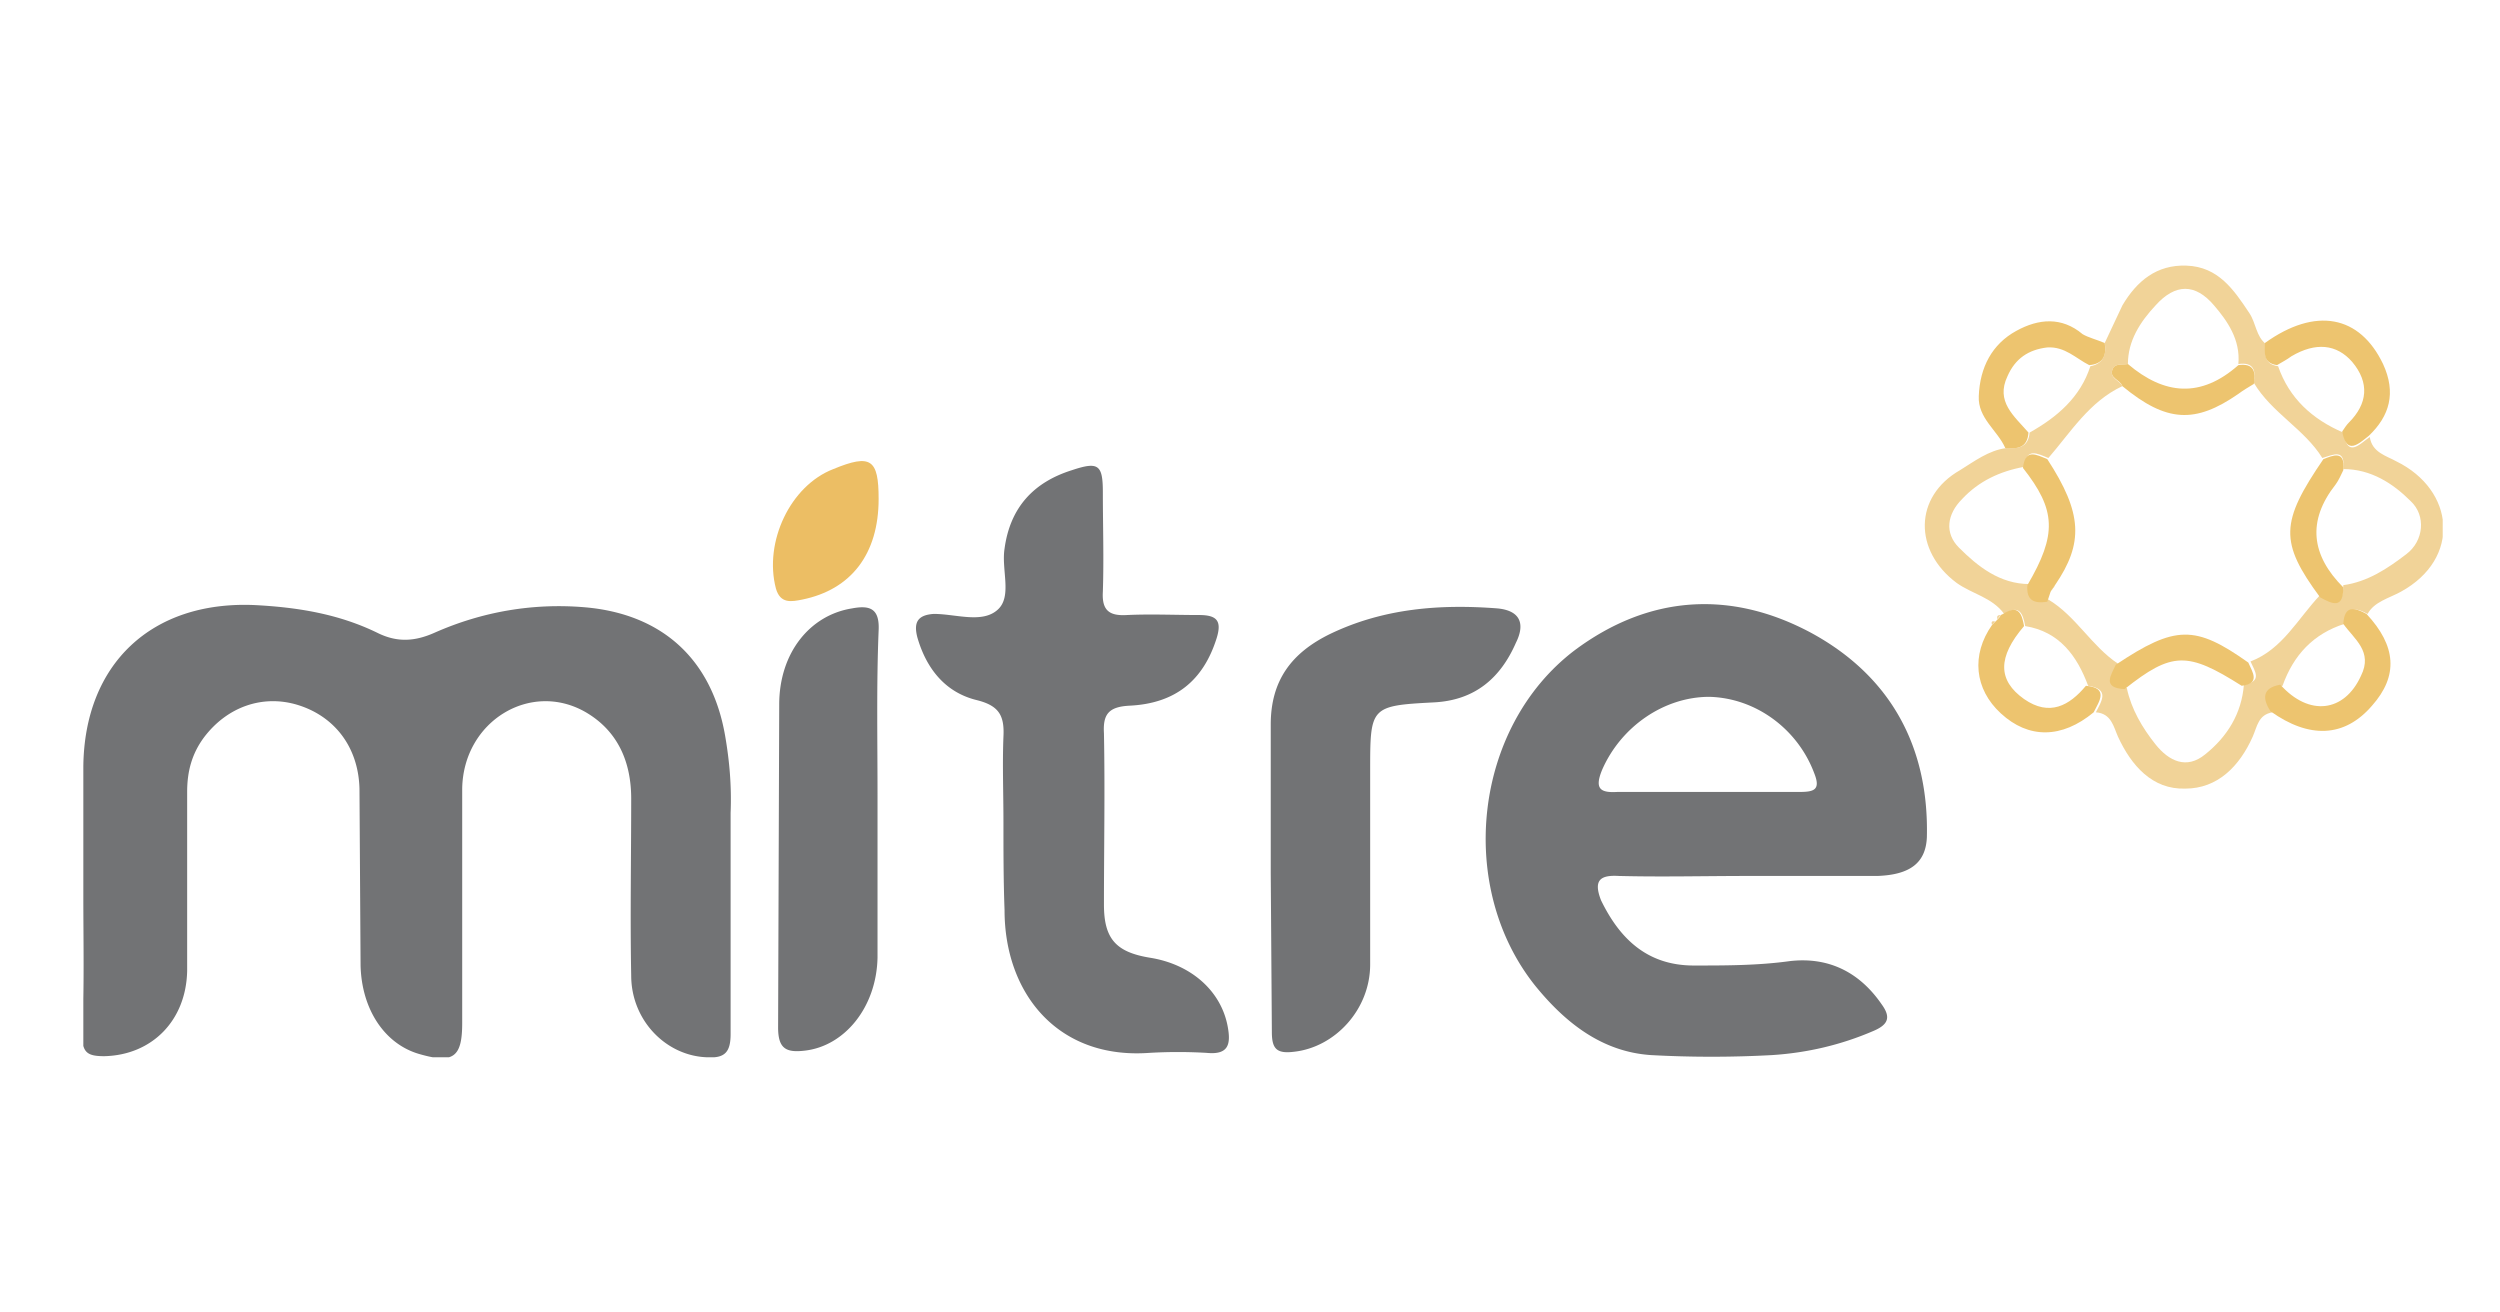 <svg xmlns="http://www.w3.org/2000/svg" width="480" height="252" fill="none"  xmlns:v="https://vecta.io/nano"><g clip-path="url(#A)"><g clip-path="url(#B)"><g fill="#727375"><path d="M16 171.581v-24.413c.212-19.743 13.149-31.844 32.872-30.995 8.271.425 16.118 1.699 23.541 5.308 3.817 1.91 7.211 1.698 11.028 0 9.119-4.034 18.875-5.732 28.843-4.883 14.845 1.274 24.389 9.978 26.934 24.626.848 4.882 1.272 9.765 1.06 14.86v42.458c0 3.397-1.06 4.67-4.453 4.458-7.847-.212-14.634-7.005-14.634-15.709-.212-11.252 0-22.715 0-33.967 0-7.005-2.545-12.95-8.695-16.559-10.604-6.156-23.541 1.699-23.753 14.649v45.005c0 6.581-1.697 7.855-8.271 5.944s-11.028-8.491-11.24-16.983l-.212-33.966c-.212-8.068-4.878-14.012-12.089-16.135-6.574-1.91-13.361.425-17.815 6.369-2.333 3.185-3.181 6.581-3.181 10.402v34.391c-.212 9.554-6.787 16.135-15.906 16.347-3.181 0-4.242-.637-4.242-4.034.424-9.128.212-18.044.212-27.173zm176.662-13.799c0-5.519-.212-11.039 0-16.346.212-4.034-.848-5.944-5.09-7.006-6.15-1.486-9.756-6.156-11.452-12.1-.637-2.548-.212-4.246 3.181-4.458 4.241 0 9.331 1.91 12.3-.85 2.757-2.547.637-7.642 1.273-11.676 1.06-7.854 5.514-12.737 12.937-15.072 5.09-1.698 5.938-1.061 5.938 4.246 0 6.368.212 12.737 0 19.106-.212 3.609 1.272 4.67 4.666 4.458 4.665-.212 9.119 0 13.785 0 3.393 0 4.453 1.061 3.393 4.458-2.545 8.067-7.847 12.525-16.754 12.95-4.03.212-5.09 1.698-4.878 5.307.212 11.039 0 21.866 0 32.905 0 6.581 2.333 9.128 8.907 10.19 7.847 1.274 13.573 6.369 14.846 13.162.636 3.397.212 5.52-4.03 5.095a95.69 95.69 0 0 0-11.028 0c-17.602 1.274-27.782-11.464-27.782-27.386-.212-5.731-.212-11.463-.212-16.983zm51.322 9.978v-28.659c0-8.492 4.03-13.799 11.453-17.408 10.179-4.883 20.995-5.732 32.024-4.883 4.665.425 5.301 3.184 3.605 6.581-2.969 6.793-7.847 11.039-15.694 11.464-12.301.637-12.301.849-12.301 13.162v37.151c0 8.704-6.786 15.921-14.633 16.771-3.393.424-4.242-.637-4.242-3.822l-.212-30.357zm-75.499-15.073v31.207c-.213 9.553-6.363 16.983-13.998 17.832-3.605.425-5.09-.424-5.09-4.458l.213-61.989c0-9.977 5.938-17.195 13.997-18.469 3.393-.637 5.302 0 5.09 4.246-.425 10.402-.212 21.017-.212 31.631z"/></g><path d="M404.104 65.86l3.393-7.218c2.757-4.67 6.575-7.855 12.301-7.642 6.15.212 9.119 4.67 12.088 9.129 1.273 1.911 1.273 4.458 3.182 5.944-.213 1.911-.425 3.821 2.332 4.246 2.121 6.157 6.575 10.19 12.513 12.737.848 4.883 2.969 2.335 5.09.849.424 2.972 3.181 3.609 5.09 4.67 11.24 5.52 12.512 18.682.848 25.051-2.333 1.273-5.09 1.91-6.362 4.246-2.333-1.274-4.242-1.487-4.454 1.91-5.938 1.911-9.755 5.944-11.876 11.888-3.606.637-3.181 2.548-1.909 5.095-2.757.425-2.969 2.76-3.817 4.671-2.545 5.732-6.787 9.977-12.937 9.977-6.363.213-10.392-4.458-12.937-9.977-.848-1.911-1.272-4.458-4.242-4.671 1.061-2.123 2.757-4.458-1.484-5.095-2.121-5.731-5.514-10.402-12.089-11.463-.424-2.335-1.06-4.246-4.029-2.335-2.333-3.185-6.15-3.822-9.119-5.945-8.272-6.156-8.272-16.558.636-21.653 2.757-1.698 5.514-3.821 8.907-4.246 2.333.212 4.242-.212 4.454-2.972 5.302-2.972 9.755-6.793 11.664-12.737 2.333-.424 3.181-2.123 2.757-4.458zm4.454 4.034c-1.061.212-2.545-.212-2.969 1.061-.637 1.698 1.484 2.123 1.908 3.184-6.362 2.972-9.967 8.916-14.209 13.799-2.121-.849-4.242-2.123-4.666 1.698-4.665.849-8.695 2.76-11.876 6.156-2.969 2.972-3.393 6.581-.636 9.341 3.605 3.609 7.847 7.006 13.573 7.006-.212 2.759 1.06 3.609 3.605 2.972 5.302 3.184 8.271 8.916 13.361 12.313-1.06 2.122-2.757 4.458 1.697 4.67.848 4.033 2.969 7.642 5.514 10.827s5.938 4.882 9.543 1.91c4.242-3.396 6.999-7.854 7.423-13.374 3.605-.637 2.121-2.547 1.272-4.458 6.151-2.335 9.12-8.279 13.361-12.737 2.333 1.273 4.454 2.335 4.454-1.911 4.666-.637 8.483-3.184 12.089-5.944 3.393-2.548 3.817-7.43.848-10.19-3.393-3.397-7.635-6.156-12.937-6.156.424-4.034-1.909-2.76-4.029-2.123-3.394-5.52-9.756-8.704-13.149-14.436.424-2.335 0-4.033-2.969-3.609.424-4.67-2.121-8.279-4.666-11.251-3.605-4.246-7.423-4.246-11.24 0-2.969 3.184-5.302 6.793-5.302 11.251z" fill="#f1d398"/><path d="M168.697 95.793c0 10.615-5.302 17.408-14.633 19.319-2.121.424-4.242.849-5.09-2.123-2.333-8.916 2.757-19.743 11.028-22.928 7.211-2.972 8.695-1.911 8.695 5.732z" fill="#ecbe64"/><g fill="#edc46f"><path d="M404.103 65.86c.425 2.547-.424 4.034-2.969 4.246-2.545-1.274-4.665-3.609-8.059-3.397-3.605.424-6.15 2.123-7.635 5.519-2.332 4.883 1.273 7.642 4.03 10.827-.212 2.972-2.121 3.184-4.454 2.972-1.484-3.397-5.302-5.732-5.09-9.978.213-5.52 2.545-9.978 7.211-12.525 4.242-2.335 8.695-2.76 12.725.637 1.06.637 2.757 1.061 4.241 1.698zm50.688 17.833c-1.909 1.486-4.242 3.821-5.09-.849.424-.637.848-1.274 1.273-1.698 3.605-3.609 4.029-7.642.636-11.676-2.969-3.397-6.999-3.821-11.665-1.061-.848.637-1.696 1.061-2.757 1.698-2.757-.425-2.332-2.335-2.332-4.246 9.755-7.006 18.238-5.307 22.692 4.034 2.545 5.52 1.272 9.978-2.757 13.799zm-4.878 36.089c.212-3.609 2.121-3.184 4.454-1.91 5.726 6.156 6.15 11.888 1.06 17.62-5.302 6.156-12.088 6.368-19.511 1.061-1.484-2.335-1.696-4.458 1.909-5.095 5.514 6.157 12.3 5.307 15.482-1.698 2.332-4.671-1.273-7.006-3.394-9.978zm-65.32-1.91c2.969-1.911 3.605 0 4.029 2.335-5.09 5.944-5.09 10.402 0 14.011 4.878 3.397 8.696 1.274 11.877-2.548 4.453.425 2.545 2.972 1.484 5.095-6.15 5.095-12.512 5.095-17.814.213-5.09-4.671-5.726-11.252-1.697-16.984l.636-.636.424-.425c.213-.212.425-.425.637-.849l.424-.212z"/></g><g fill="#f1d398"><path d="M384.169 118.084c-.212.212-.424.424-.636.849-.212-.637 0-.849.636-.849zm-1.061 1.274l-.636.636c-.212-.636 0-.849.636-.636z"/></g><path d="M310.79 168.184c8.271.213 16.542 0 24.813 0h24.813c6.362-.212 9.331-2.547 9.543-7.43.425-17.408-6.998-30.994-22.268-39.274-15.482-8.279-31.175-7.217-45.385 3.397-19.511 14.86-22.692 45.642-7.422 64.536 5.726 7.006 12.724 12.525 22.056 13.162a213.56 213.56 0 0 0 23.328 0c6.575-.424 13.149-1.91 19.512-4.67 2.969-1.274 3.181-2.76 1.484-5.095-4.241-6.156-10.18-9.128-17.602-8.279-6.151.849-12.301.849-18.451.849-8.907 0-14.209-5.095-17.815-12.525-1.484-3.822-.212-4.883 3.394-4.671zm-3.182-20.38c3.606-8.279 11.877-14.011 20.572-14.011 8.907.213 16.966 6.157 20.147 14.648 1.273 3.185 0 3.609-2.757 3.609h-34.993c-3.393.213-4.453-.637-2.969-4.246z" fill="#727375"/><g fill="#edc46f"><path d="M449.913 90.274c-.425.849-.849 1.911-1.485 2.76-5.514 7.005-4.666 13.587 1.485 19.743 0 4.245-2.121 3.184-4.454 1.91-7.847-10.614-7.635-14.436.636-26.536 1.697-.637 4.242-1.911 3.818 2.123zm-19.511 41.396c-10.392-6.581-13.361-6.581-22.481.637-4.453-.212-2.545-2.76-1.696-4.67 11.452-7.643 15.269-7.643 25.449-.425.848 1.911 2.333 4.034-1.272 4.458zm-41.145-19.318c5.727-9.765 5.515-14.436-.848-22.503.424-3.821 2.545-2.548 4.666-1.698 6.786 10.402 6.999 16.134 1.484 24.201-.212.424-.636.849-.848 1.274l-.636 1.91c-2.757.425-4.03-.424-3.818-3.184zm19.301-42.458c6.999 5.944 13.997 6.581 21.208.212 2.969-.425 3.393 1.274 2.969 3.609-1.06.637-2.121 1.274-2.969 1.911-8.271 5.732-13.785 5.52-22.268-1.486-.425-1.274-2.545-1.486-1.909-3.184.424-1.274 1.909-.849 2.969-1.061z"/></g><path d="M393.712 113.626c.212-.425.636-.849.848-1.274-.424.425-.636.849-.848 1.274z" fill="#f1d398"/></g></g><defs><clipPath id="A"><path fill="#fff" d="M0 0h480v252H0z"/></clipPath><clipPath id="B"><path fill="#fff" transform="translate(16 51)" d="M0 0h453v152H0z"/></clipPath></defs></svg>